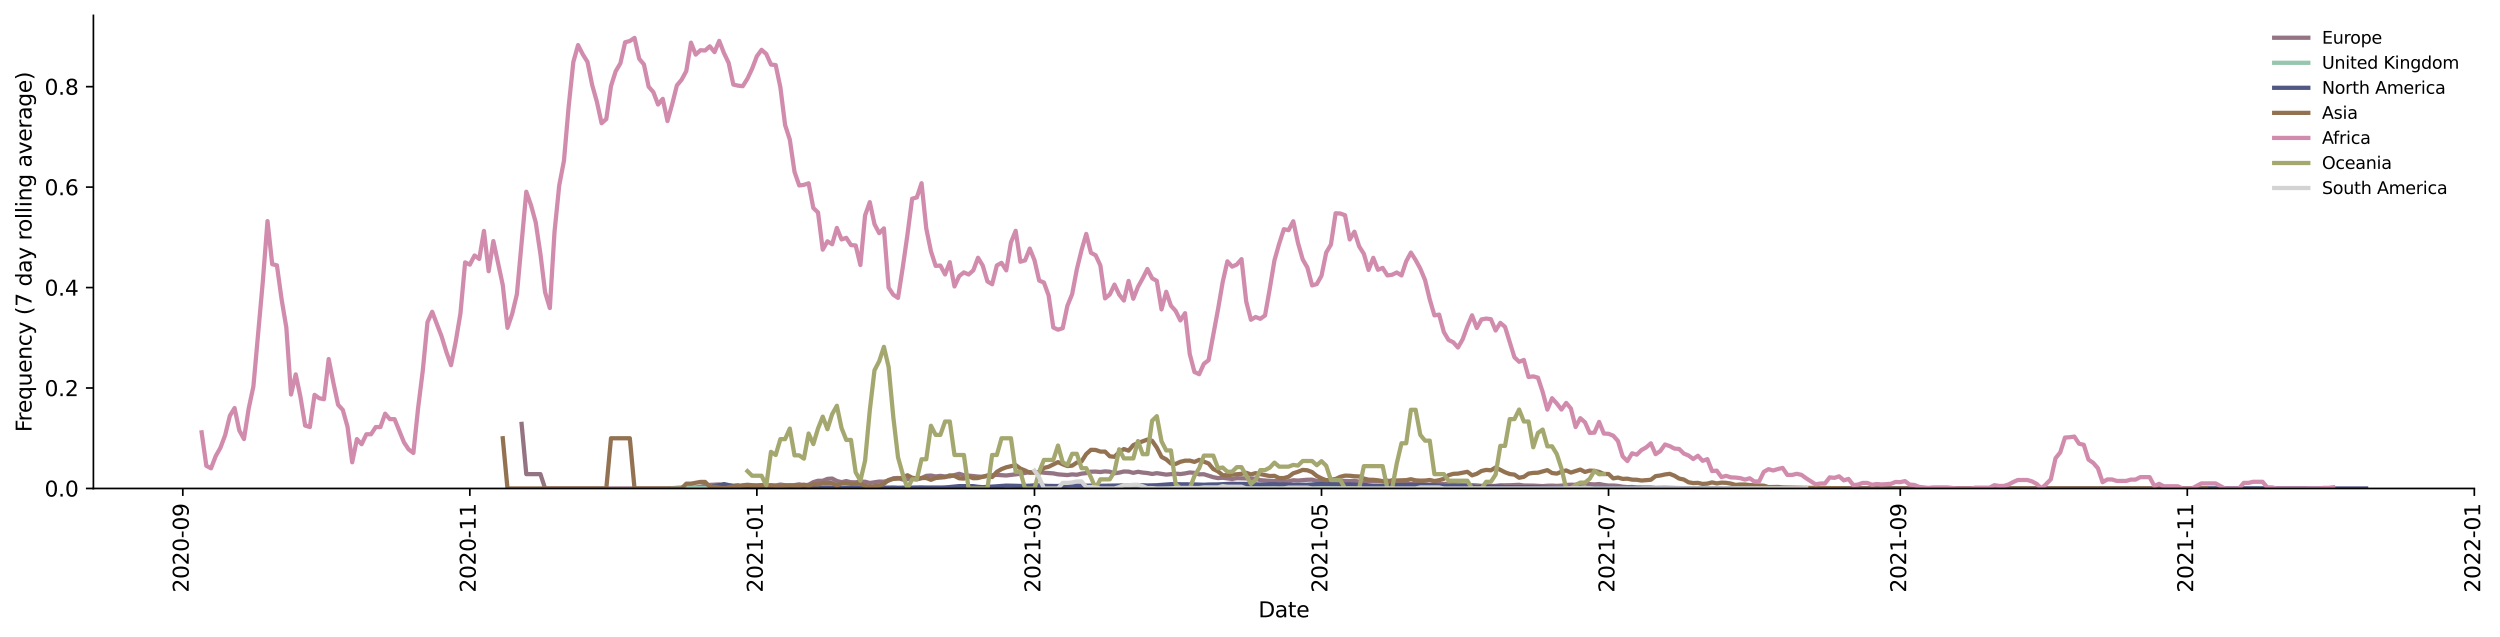 <?xml version="1.0" encoding="utf-8" standalone="no"?>
<!DOCTYPE svg PUBLIC "-//W3C//DTD SVG 1.1//EN"
  "http://www.w3.org/Graphics/SVG/1.1/DTD/svg11.dtd">
<svg height="298.621pt" version="1.1" viewBox="0 0 1171.82 298.621" width="1171.82pt" xmlns="http://www.w3.org/2000/svg" xmlns:xlink="http://www.w3.org/1999/xlink">
 <defs>
  <style type="text/css">*{stroke-linecap:butt;stroke-linejoin:round;}</style>
 </defs>
 <g id="figure_1">
  <g id="patch_1">
   <path d="M 0 298.621 
L 1171.82 298.621 
L 1171.82 0 
L 0 0 
z
" style="fill:#ffffff;"/>
  </g>
  <g id="axes_1">
   <g id="patch_2">
    <path d="M 43.781 228.96 
L 1159.781 228.96 
L 1159.781 7.2 
L 43.781 7.2 
z
" style="fill:#ffffff;"/>
   </g>
   <g id="matplotlib.axis_1">
    <g id="xtick_1">
     <g id="line2d_1">
      <defs>
       <path d="M 0 0 
L 0 3.5 
" id="m4c11ca21d4" style="stroke:#000000;stroke-width:0.8;"/>
      </defs>
      <g>
       <use style="stroke:#000000;stroke-width:0.8;" x="85.686" xlink:href="#m4c11ca21d4" y="228.96"/>
      </g>
     </g>
     <g id="text_1">
      <!-- 2020-09 -->
      <g transform="translate(88.446 277.743)rotate(-90)scale(0.1 -0.1)">
       <defs>
        <path d="M 1228 531 
L 3431 531 
L 3431 0 
L 469 0 
L 469 531 
Q 828 903 1448 1529 
Q 2069 2156 2228 2338 
Q 2531 2678 2651 2914 
Q 2772 3150 2772 3378 
Q 2772 3750 2511 3984 
Q 2250 4219 1831 4219 
Q 1534 4219 1204 4116 
Q 875 4013 500 3803 
L 500 4441 
Q 881 4594 1212 4672 
Q 1544 4750 1819 4750 
Q 2544 4750 2975 4387 
Q 3406 4025 3406 3419 
Q 3406 3131 3298 2873 
Q 3191 2616 2906 2266 
Q 2828 2175 2409 1742 
Q 1991 1309 1228 531 
z
" id="DejaVuSans-32" transform="scale(0.016)"/>
        <path d="M 2034 4250 
Q 1547 4250 1301 3770 
Q 1056 3291 1056 2328 
Q 1056 1369 1301 889 
Q 1547 409 2034 409 
Q 2525 409 2770 889 
Q 3016 1369 3016 2328 
Q 3016 3291 2770 3770 
Q 2525 4250 2034 4250 
z
M 2034 4750 
Q 2819 4750 3233 4129 
Q 3647 3509 3647 2328 
Q 3647 1150 3233 529 
Q 2819 -91 2034 -91 
Q 1250 -91 836 529 
Q 422 1150 422 2328 
Q 422 3509 836 4129 
Q 1250 4750 2034 4750 
z
" id="DejaVuSans-30" transform="scale(0.016)"/>
        <path d="M 313 2009 
L 1997 2009 
L 1997 1497 
L 313 1497 
L 313 2009 
z
" id="DejaVuSans-2d" transform="scale(0.016)"/>
        <path d="M 703 97 
L 703 672 
Q 941 559 1184 500 
Q 1428 441 1663 441 
Q 2288 441 2617 861 
Q 2947 1281 2994 2138 
Q 2813 1869 2534 1725 
Q 2256 1581 1919 1581 
Q 1219 1581 811 2004 
Q 403 2428 403 3163 
Q 403 3881 828 4315 
Q 1253 4750 1959 4750 
Q 2769 4750 3195 4129 
Q 3622 3509 3622 2328 
Q 3622 1225 3098 567 
Q 2575 -91 1691 -91 
Q 1453 -91 1209 -44 
Q 966 3 703 97 
z
M 1959 2075 
Q 2384 2075 2632 2365 
Q 2881 2656 2881 3163 
Q 2881 3666 2632 3958 
Q 2384 4250 1959 4250 
Q 1534 4250 1286 3958 
Q 1038 3666 1038 3163 
Q 1038 2656 1286 2365 
Q 1534 2075 1959 2075 
z
" id="DejaVuSans-39" transform="scale(0.016)"/>
       </defs>
       <use xlink:href="#DejaVuSans-32"/>
       <use x="63.623" xlink:href="#DejaVuSans-30"/>
       <use x="127.246" xlink:href="#DejaVuSans-32"/>
       <use x="190.869" xlink:href="#DejaVuSans-30"/>
       <use x="254.492" xlink:href="#DejaVuSans-2d"/>
       <use x="290.576" xlink:href="#DejaVuSans-30"/>
       <use x="354.199" xlink:href="#DejaVuSans-39"/>
      </g>
     </g>
    </g>
    <g id="xtick_2">
     <g id="line2d_2">
      <g>
       <use style="stroke:#000000;stroke-width:0.8;" x="220.224" xlink:href="#m4c11ca21d4" y="228.96"/>
      </g>
     </g>
     <g id="text_2">
      <!-- 2020-11 -->
      <g transform="translate(222.983 277.743)rotate(-90)scale(0.1 -0.1)">
       <defs>
        <path d="M 794 531 
L 1825 531 
L 1825 4091 
L 703 3866 
L 703 4441 
L 1819 4666 
L 2450 4666 
L 2450 531 
L 3481 531 
L 3481 0 
L 794 0 
L 794 531 
z
" id="DejaVuSans-31" transform="scale(0.016)"/>
       </defs>
       <use xlink:href="#DejaVuSans-32"/>
       <use x="63.623" xlink:href="#DejaVuSans-30"/>
       <use x="127.246" xlink:href="#DejaVuSans-32"/>
       <use x="190.869" xlink:href="#DejaVuSans-30"/>
       <use x="254.492" xlink:href="#DejaVuSans-2d"/>
       <use x="290.576" xlink:href="#DejaVuSans-31"/>
       <use x="354.199" xlink:href="#DejaVuSans-31"/>
      </g>
     </g>
    </g>
    <g id="xtick_3">
     <g id="line2d_3">
      <g>
       <use style="stroke:#000000;stroke-width:0.8;" x="354.761" xlink:href="#m4c11ca21d4" y="228.96"/>
      </g>
     </g>
     <g id="text_3">
      <!-- 2021-01 -->
      <g transform="translate(357.521 277.743)rotate(-90)scale(0.1 -0.1)">
       <use xlink:href="#DejaVuSans-32"/>
       <use x="63.623" xlink:href="#DejaVuSans-30"/>
       <use x="127.246" xlink:href="#DejaVuSans-32"/>
       <use x="190.869" xlink:href="#DejaVuSans-31"/>
       <use x="254.492" xlink:href="#DejaVuSans-2d"/>
       <use x="290.576" xlink:href="#DejaVuSans-30"/>
       <use x="354.199" xlink:href="#DejaVuSans-31"/>
      </g>
     </g>
    </g>
    <g id="xtick_4">
     <g id="line2d_4">
      <g>
       <use style="stroke:#000000;stroke-width:0.8;" x="484.888" xlink:href="#m4c11ca21d4" y="228.96"/>
      </g>
     </g>
     <g id="text_4">
      <!-- 2021-03 -->
      <g transform="translate(487.647 277.743)rotate(-90)scale(0.1 -0.1)">
       <defs>
        <path d="M 2597 2516 
Q 3050 2419 3304 2112 
Q 3559 1806 3559 1356 
Q 3559 666 3084 287 
Q 2609 -91 1734 -91 
Q 1441 -91 1130 -33 
Q 819 25 488 141 
L 488 750 
Q 750 597 1062 519 
Q 1375 441 1716 441 
Q 2309 441 2620 675 
Q 2931 909 2931 1356 
Q 2931 1769 2642 2001 
Q 2353 2234 1838 2234 
L 1294 2234 
L 1294 2753 
L 1863 2753 
Q 2328 2753 2575 2939 
Q 2822 3125 2822 3475 
Q 2822 3834 2567 4026 
Q 2313 4219 1838 4219 
Q 1578 4219 1281 4162 
Q 984 4106 628 3988 
L 628 4550 
Q 988 4650 1302 4700 
Q 1616 4750 1894 4750 
Q 2613 4750 3031 4423 
Q 3450 4097 3450 3541 
Q 3450 3153 3228 2886 
Q 3006 2619 2597 2516 
z
" id="DejaVuSans-33" transform="scale(0.016)"/>
       </defs>
       <use xlink:href="#DejaVuSans-32"/>
       <use x="63.623" xlink:href="#DejaVuSans-30"/>
       <use x="127.246" xlink:href="#DejaVuSans-32"/>
       <use x="190.869" xlink:href="#DejaVuSans-31"/>
       <use x="254.492" xlink:href="#DejaVuSans-2d"/>
       <use x="290.576" xlink:href="#DejaVuSans-30"/>
       <use x="354.199" xlink:href="#DejaVuSans-33"/>
      </g>
     </g>
    </g>
    <g id="xtick_5">
     <g id="line2d_5">
      <g>
       <use style="stroke:#000000;stroke-width:0.8;" x="619.426" xlink:href="#m4c11ca21d4" y="228.96"/>
      </g>
     </g>
     <g id="text_5">
      <!-- 2021-05 -->
      <g transform="translate(622.185 277.743)rotate(-90)scale(0.1 -0.1)">
       <defs>
        <path d="M 691 4666 
L 3169 4666 
L 3169 4134 
L 1269 4134 
L 1269 2991 
Q 1406 3038 1543 3061 
Q 1681 3084 1819 3084 
Q 2600 3084 3056 2656 
Q 3513 2228 3513 1497 
Q 3513 744 3044 326 
Q 2575 -91 1722 -91 
Q 1428 -91 1123 -41 
Q 819 9 494 109 
L 494 744 
Q 775 591 1075 516 
Q 1375 441 1709 441 
Q 2250 441 2565 725 
Q 2881 1009 2881 1497 
Q 2881 1984 2565 2268 
Q 2250 2553 1709 2553 
Q 1456 2553 1204 2497 
Q 953 2441 691 2322 
L 691 4666 
z
" id="DejaVuSans-35" transform="scale(0.016)"/>
       </defs>
       <use xlink:href="#DejaVuSans-32"/>
       <use x="63.623" xlink:href="#DejaVuSans-30"/>
       <use x="127.246" xlink:href="#DejaVuSans-32"/>
       <use x="190.869" xlink:href="#DejaVuSans-31"/>
       <use x="254.492" xlink:href="#DejaVuSans-2d"/>
       <use x="290.576" xlink:href="#DejaVuSans-30"/>
       <use x="354.199" xlink:href="#DejaVuSans-35"/>
      </g>
     </g>
    </g>
    <g id="xtick_6">
     <g id="line2d_6">
      <g>
       <use style="stroke:#000000;stroke-width:0.8;" x="753.963" xlink:href="#m4c11ca21d4" y="228.96"/>
      </g>
     </g>
     <g id="text_6">
      <!-- 2021-07 -->
      <g transform="translate(756.722 277.743)rotate(-90)scale(0.1 -0.1)">
       <defs>
        <path d="M 525 4666 
L 3525 4666 
L 3525 4397 
L 1831 0 
L 1172 0 
L 2766 4134 
L 525 4134 
L 525 4666 
z
" id="DejaVuSans-37" transform="scale(0.016)"/>
       </defs>
       <use xlink:href="#DejaVuSans-32"/>
       <use x="63.623" xlink:href="#DejaVuSans-30"/>
       <use x="127.246" xlink:href="#DejaVuSans-32"/>
       <use x="190.869" xlink:href="#DejaVuSans-31"/>
       <use x="254.492" xlink:href="#DejaVuSans-2d"/>
       <use x="290.576" xlink:href="#DejaVuSans-30"/>
       <use x="354.199" xlink:href="#DejaVuSans-37"/>
      </g>
     </g>
    </g>
    <g id="xtick_7">
     <g id="line2d_7">
      <g>
       <use style="stroke:#000000;stroke-width:0.8;" x="890.706" xlink:href="#m4c11ca21d4" y="228.96"/>
      </g>
     </g>
     <g id="text_7">
      <!-- 2021-09 -->
      <g transform="translate(893.466 277.743)rotate(-90)scale(0.1 -0.1)">
       <use xlink:href="#DejaVuSans-32"/>
       <use x="63.623" xlink:href="#DejaVuSans-30"/>
       <use x="127.246" xlink:href="#DejaVuSans-32"/>
       <use x="190.869" xlink:href="#DejaVuSans-31"/>
       <use x="254.492" xlink:href="#DejaVuSans-2d"/>
       <use x="290.576" xlink:href="#DejaVuSans-30"/>
       <use x="354.199" xlink:href="#DejaVuSans-39"/>
      </g>
     </g>
    </g>
    <g id="xtick_8">
     <g id="line2d_8">
      <g>
       <use style="stroke:#000000;stroke-width:0.8;" x="1025.244" xlink:href="#m4c11ca21d4" y="228.96"/>
      </g>
     </g>
     <g id="text_8">
      <!-- 2021-11 -->
      <g transform="translate(1028.003 277.743)rotate(-90)scale(0.1 -0.1)">
       <use xlink:href="#DejaVuSans-32"/>
       <use x="63.623" xlink:href="#DejaVuSans-30"/>
       <use x="127.246" xlink:href="#DejaVuSans-32"/>
       <use x="190.869" xlink:href="#DejaVuSans-31"/>
       <use x="254.492" xlink:href="#DejaVuSans-2d"/>
       <use x="290.576" xlink:href="#DejaVuSans-31"/>
       <use x="354.199" xlink:href="#DejaVuSans-31"/>
      </g>
     </g>
    </g>
    <g id="xtick_9">
     <g id="line2d_9">
      <g>
       <use style="stroke:#000000;stroke-width:0.8;" x="1159.781" xlink:href="#m4c11ca21d4" y="228.96"/>
      </g>
     </g>
     <g id="text_9">
      <!-- 2022-01 -->
      <g transform="translate(1162.541 277.743)rotate(-90)scale(0.1 -0.1)">
       <use xlink:href="#DejaVuSans-32"/>
       <use x="63.623" xlink:href="#DejaVuSans-30"/>
       <use x="127.246" xlink:href="#DejaVuSans-32"/>
       <use x="190.869" xlink:href="#DejaVuSans-32"/>
       <use x="254.492" xlink:href="#DejaVuSans-2d"/>
       <use x="290.576" xlink:href="#DejaVuSans-30"/>
       <use x="354.199" xlink:href="#DejaVuSans-31"/>
      </g>
     </g>
    </g>
    <g id="text_10">
     <!-- Date -->
     <g transform="translate(589.83 289.341)scale(0.1 -0.1)">
      <defs>
       <path d="M 1259 4147 
L 1259 519 
L 2022 519 
Q 2988 519 3436 956 
Q 3884 1394 3884 2338 
Q 3884 3275 3436 3711 
Q 2988 4147 2022 4147 
L 1259 4147 
z
M 628 4666 
L 1925 4666 
Q 3281 4666 3915 4102 
Q 4550 3538 4550 2338 
Q 4550 1131 3912 565 
Q 3275 0 1925 0 
L 628 0 
L 628 4666 
z
" id="DejaVuSans-44" transform="scale(0.016)"/>
       <path d="M 2194 1759 
Q 1497 1759 1228 1600 
Q 959 1441 959 1056 
Q 959 750 1161 570 
Q 1363 391 1709 391 
Q 2188 391 2477 730 
Q 2766 1069 2766 1631 
L 2766 1759 
L 2194 1759 
z
M 3341 1997 
L 3341 0 
L 2766 0 
L 2766 531 
Q 2569 213 2275 61 
Q 1981 -91 1556 -91 
Q 1019 -91 701 211 
Q 384 513 384 1019 
Q 384 1609 779 1909 
Q 1175 2209 1959 2209 
L 2766 2209 
L 2766 2266 
Q 2766 2663 2505 2880 
Q 2244 3097 1772 3097 
Q 1472 3097 1187 3025 
Q 903 2953 641 2809 
L 641 3341 
Q 956 3463 1253 3523 
Q 1550 3584 1831 3584 
Q 2591 3584 2966 3190 
Q 3341 2797 3341 1997 
z
" id="DejaVuSans-61" transform="scale(0.016)"/>
       <path d="M 1172 4494 
L 1172 3500 
L 2356 3500 
L 2356 3053 
L 1172 3053 
L 1172 1153 
Q 1172 725 1289 603 
Q 1406 481 1766 481 
L 2356 481 
L 2356 0 
L 1766 0 
Q 1100 0 847 248 
Q 594 497 594 1153 
L 594 3053 
L 172 3053 
L 172 3500 
L 594 3500 
L 594 4494 
L 1172 4494 
z
" id="DejaVuSans-74" transform="scale(0.016)"/>
       <path d="M 3597 1894 
L 3597 1613 
L 953 1613 
Q 991 1019 1311 708 
Q 1631 397 2203 397 
Q 2534 397 2845 478 
Q 3156 559 3463 722 
L 3463 178 
Q 3153 47 2828 -22 
Q 2503 -91 2169 -91 
Q 1331 -91 842 396 
Q 353 884 353 1716 
Q 353 2575 817 3079 
Q 1281 3584 2069 3584 
Q 2775 3584 3186 3129 
Q 3597 2675 3597 1894 
z
M 3022 2063 
Q 3016 2534 2758 2815 
Q 2500 3097 2075 3097 
Q 1594 3097 1305 2825 
Q 1016 2553 972 2059 
L 3022 2063 
z
" id="DejaVuSans-65" transform="scale(0.016)"/>
      </defs>
      <use xlink:href="#DejaVuSans-44"/>
      <use x="77.002" xlink:href="#DejaVuSans-61"/>
      <use x="138.281" xlink:href="#DejaVuSans-74"/>
      <use x="177.49" xlink:href="#DejaVuSans-65"/>
     </g>
    </g>
   </g>
   <g id="matplotlib.axis_2">
    <g id="ytick_1">
     <g id="line2d_10">
      <defs>
       <path d="M 0 0 
L -3.5 0 
" id="m552598a09b" style="stroke:#000000;stroke-width:0.8;"/>
      </defs>
      <g>
       <use style="stroke:#000000;stroke-width:0.8;" x="43.781" xlink:href="#m552598a09b" y="228.96"/>
      </g>
     </g>
     <g id="text_11">
      <!-- 0.0 -->
      <g transform="translate(20.878 232.759)scale(0.1 -0.1)">
       <defs>
        <path d="M 684 794 
L 1344 794 
L 1344 0 
L 684 0 
L 684 794 
z
" id="DejaVuSans-2e" transform="scale(0.016)"/>
       </defs>
       <use xlink:href="#DejaVuSans-30"/>
       <use x="63.623" xlink:href="#DejaVuSans-2e"/>
       <use x="95.41" xlink:href="#DejaVuSans-30"/>
      </g>
     </g>
    </g>
    <g id="ytick_2">
     <g id="line2d_11">
      <g>
       <use style="stroke:#000000;stroke-width:0.8;" x="43.781" xlink:href="#m552598a09b" y="181.874"/>
      </g>
     </g>
     <g id="text_12">
      <!-- 0.2 -->
      <g transform="translate(20.878 185.673)scale(0.1 -0.1)">
       <use xlink:href="#DejaVuSans-30"/>
       <use x="63.623" xlink:href="#DejaVuSans-2e"/>
       <use x="95.41" xlink:href="#DejaVuSans-32"/>
      </g>
     </g>
    </g>
    <g id="ytick_3">
     <g id="line2d_12">
      <g>
       <use style="stroke:#000000;stroke-width:0.8;" x="43.781" xlink:href="#m552598a09b" y="134.788"/>
      </g>
     </g>
     <g id="text_13">
      <!-- 0.4 -->
      <g transform="translate(20.878 138.587)scale(0.1 -0.1)">
       <defs>
        <path d="M 2419 4116 
L 825 1625 
L 2419 1625 
L 2419 4116 
z
M 2253 4666 
L 3047 4666 
L 3047 1625 
L 3713 1625 
L 3713 1100 
L 3047 1100 
L 3047 0 
L 2419 0 
L 2419 1100 
L 313 1100 
L 313 1709 
L 2253 4666 
z
" id="DejaVuSans-34" transform="scale(0.016)"/>
       </defs>
       <use xlink:href="#DejaVuSans-30"/>
       <use x="63.623" xlink:href="#DejaVuSans-2e"/>
       <use x="95.41" xlink:href="#DejaVuSans-34"/>
      </g>
     </g>
    </g>
    <g id="ytick_4">
     <g id="line2d_13">
      <g>
       <use style="stroke:#000000;stroke-width:0.8;" x="43.781" xlink:href="#m552598a09b" y="87.702"/>
      </g>
     </g>
     <g id="text_14">
      <!-- 0.6 -->
      <g transform="translate(20.878 91.501)scale(0.1 -0.1)">
       <defs>
        <path d="M 2113 2584 
Q 1688 2584 1439 2293 
Q 1191 2003 1191 1497 
Q 1191 994 1439 701 
Q 1688 409 2113 409 
Q 2538 409 2786 701 
Q 3034 994 3034 1497 
Q 3034 2003 2786 2293 
Q 2538 2584 2113 2584 
z
M 3366 4563 
L 3366 3988 
Q 3128 4100 2886 4159 
Q 2644 4219 2406 4219 
Q 1781 4219 1451 3797 
Q 1122 3375 1075 2522 
Q 1259 2794 1537 2939 
Q 1816 3084 2150 3084 
Q 2853 3084 3261 2657 
Q 3669 2231 3669 1497 
Q 3669 778 3244 343 
Q 2819 -91 2113 -91 
Q 1303 -91 875 529 
Q 447 1150 447 2328 
Q 447 3434 972 4092 
Q 1497 4750 2381 4750 
Q 2619 4750 2861 4703 
Q 3103 4656 3366 4563 
z
" id="DejaVuSans-36" transform="scale(0.016)"/>
       </defs>
       <use xlink:href="#DejaVuSans-30"/>
       <use x="63.623" xlink:href="#DejaVuSans-2e"/>
       <use x="95.41" xlink:href="#DejaVuSans-36"/>
      </g>
     </g>
    </g>
    <g id="ytick_5">
     <g id="line2d_14">
      <g>
       <use style="stroke:#000000;stroke-width:0.8;" x="43.781" xlink:href="#m552598a09b" y="40.616"/>
      </g>
     </g>
     <g id="text_15">
      <!-- 0.8 -->
      <g transform="translate(20.878 44.415)scale(0.1 -0.1)">
       <defs>
        <path d="M 2034 2216 
Q 1584 2216 1326 1975 
Q 1069 1734 1069 1313 
Q 1069 891 1326 650 
Q 1584 409 2034 409 
Q 2484 409 2743 651 
Q 3003 894 3003 1313 
Q 3003 1734 2745 1975 
Q 2488 2216 2034 2216 
z
M 1403 2484 
Q 997 2584 770 2862 
Q 544 3141 544 3541 
Q 544 4100 942 4425 
Q 1341 4750 2034 4750 
Q 2731 4750 3128 4425 
Q 3525 4100 3525 3541 
Q 3525 3141 3298 2862 
Q 3072 2584 2669 2484 
Q 3125 2378 3379 2068 
Q 3634 1759 3634 1313 
Q 3634 634 3220 271 
Q 2806 -91 2034 -91 
Q 1263 -91 848 271 
Q 434 634 434 1313 
Q 434 1759 690 2068 
Q 947 2378 1403 2484 
z
M 1172 3481 
Q 1172 3119 1398 2916 
Q 1625 2713 2034 2713 
Q 2441 2713 2670 2916 
Q 2900 3119 2900 3481 
Q 2900 3844 2670 4047 
Q 2441 4250 2034 4250 
Q 1625 4250 1398 4047 
Q 1172 3844 1172 3481 
z
" id="DejaVuSans-38" transform="scale(0.016)"/>
       </defs>
       <use xlink:href="#DejaVuSans-30"/>
       <use x="63.623" xlink:href="#DejaVuSans-2e"/>
       <use x="95.41" xlink:href="#DejaVuSans-38"/>
      </g>
     </g>
    </g>
    <g id="text_16">
     <!-- Frequency (7 day rolling average) -->
     <g transform="translate(14.798 202.529)rotate(-90)scale(0.1 -0.1)">
      <defs>
       <path d="M 628 4666 
L 3309 4666 
L 3309 4134 
L 1259 4134 
L 1259 2759 
L 3109 2759 
L 3109 2228 
L 1259 2228 
L 1259 0 
L 628 0 
L 628 4666 
z
" id="DejaVuSans-46" transform="scale(0.016)"/>
       <path d="M 2631 2963 
Q 2534 3019 2420 3045 
Q 2306 3072 2169 3072 
Q 1681 3072 1420 2755 
Q 1159 2438 1159 1844 
L 1159 0 
L 581 0 
L 581 3500 
L 1159 3500 
L 1159 2956 
Q 1341 3275 1631 3429 
Q 1922 3584 2338 3584 
Q 2397 3584 2469 3576 
Q 2541 3569 2628 3553 
L 2631 2963 
z
" id="DejaVuSans-72" transform="scale(0.016)"/>
       <path d="M 947 1747 
Q 947 1113 1208 752 
Q 1469 391 1925 391 
Q 2381 391 2643 752 
Q 2906 1113 2906 1747 
Q 2906 2381 2643 2742 
Q 2381 3103 1925 3103 
Q 1469 3103 1208 2742 
Q 947 2381 947 1747 
z
M 2906 525 
Q 2725 213 2448 61 
Q 2172 -91 1784 -91 
Q 1150 -91 751 415 
Q 353 922 353 1747 
Q 353 2572 751 3078 
Q 1150 3584 1784 3584 
Q 2172 3584 2448 3432 
Q 2725 3281 2906 2969 
L 2906 3500 
L 3481 3500 
L 3481 -1331 
L 2906 -1331 
L 2906 525 
z
" id="DejaVuSans-71" transform="scale(0.016)"/>
       <path d="M 544 1381 
L 544 3500 
L 1119 3500 
L 1119 1403 
Q 1119 906 1312 657 
Q 1506 409 1894 409 
Q 2359 409 2629 706 
Q 2900 1003 2900 1516 
L 2900 3500 
L 3475 3500 
L 3475 0 
L 2900 0 
L 2900 538 
Q 2691 219 2414 64 
Q 2138 -91 1772 -91 
Q 1169 -91 856 284 
Q 544 659 544 1381 
z
M 1991 3584 
L 1991 3584 
z
" id="DejaVuSans-75" transform="scale(0.016)"/>
       <path d="M 3513 2113 
L 3513 0 
L 2938 0 
L 2938 2094 
Q 2938 2591 2744 2837 
Q 2550 3084 2163 3084 
Q 1697 3084 1428 2787 
Q 1159 2491 1159 1978 
L 1159 0 
L 581 0 
L 581 3500 
L 1159 3500 
L 1159 2956 
Q 1366 3272 1645 3428 
Q 1925 3584 2291 3584 
Q 2894 3584 3203 3211 
Q 3513 2838 3513 2113 
z
" id="DejaVuSans-6e" transform="scale(0.016)"/>
       <path d="M 3122 3366 
L 3122 2828 
Q 2878 2963 2633 3030 
Q 2388 3097 2138 3097 
Q 1578 3097 1268 2742 
Q 959 2388 959 1747 
Q 959 1106 1268 751 
Q 1578 397 2138 397 
Q 2388 397 2633 464 
Q 2878 531 3122 666 
L 3122 134 
Q 2881 22 2623 -34 
Q 2366 -91 2075 -91 
Q 1284 -91 818 406 
Q 353 903 353 1747 
Q 353 2603 823 3093 
Q 1294 3584 2113 3584 
Q 2378 3584 2631 3529 
Q 2884 3475 3122 3366 
z
" id="DejaVuSans-63" transform="scale(0.016)"/>
       <path d="M 2059 -325 
Q 1816 -950 1584 -1140 
Q 1353 -1331 966 -1331 
L 506 -1331 
L 506 -850 
L 844 -850 
Q 1081 -850 1212 -737 
Q 1344 -625 1503 -206 
L 1606 56 
L 191 3500 
L 800 3500 
L 1894 763 
L 2988 3500 
L 3597 3500 
L 2059 -325 
z
" id="DejaVuSans-79" transform="scale(0.016)"/>
       <path id="DejaVuSans-20" transform="scale(0.016)"/>
       <path d="M 1984 4856 
Q 1566 4138 1362 3434 
Q 1159 2731 1159 2009 
Q 1159 1288 1364 580 
Q 1569 -128 1984 -844 
L 1484 -844 
Q 1016 -109 783 600 
Q 550 1309 550 2009 
Q 550 2706 781 3412 
Q 1013 4119 1484 4856 
L 1984 4856 
z
" id="DejaVuSans-28" transform="scale(0.016)"/>
       <path d="M 2906 2969 
L 2906 4863 
L 3481 4863 
L 3481 0 
L 2906 0 
L 2906 525 
Q 2725 213 2448 61 
Q 2172 -91 1784 -91 
Q 1150 -91 751 415 
Q 353 922 353 1747 
Q 353 2572 751 3078 
Q 1150 3584 1784 3584 
Q 2172 3584 2448 3432 
Q 2725 3281 2906 2969 
z
M 947 1747 
Q 947 1113 1208 752 
Q 1469 391 1925 391 
Q 2381 391 2643 752 
Q 2906 1113 2906 1747 
Q 2906 2381 2643 2742 
Q 2381 3103 1925 3103 
Q 1469 3103 1208 2742 
Q 947 2381 947 1747 
z
" id="DejaVuSans-64" transform="scale(0.016)"/>
       <path d="M 1959 3097 
Q 1497 3097 1228 2736 
Q 959 2375 959 1747 
Q 959 1119 1226 758 
Q 1494 397 1959 397 
Q 2419 397 2687 759 
Q 2956 1122 2956 1747 
Q 2956 2369 2687 2733 
Q 2419 3097 1959 3097 
z
M 1959 3584 
Q 2709 3584 3137 3096 
Q 3566 2609 3566 1747 
Q 3566 888 3137 398 
Q 2709 -91 1959 -91 
Q 1206 -91 779 398 
Q 353 888 353 1747 
Q 353 2609 779 3096 
Q 1206 3584 1959 3584 
z
" id="DejaVuSans-6f" transform="scale(0.016)"/>
       <path d="M 603 4863 
L 1178 4863 
L 1178 0 
L 603 0 
L 603 4863 
z
" id="DejaVuSans-6c" transform="scale(0.016)"/>
       <path d="M 603 3500 
L 1178 3500 
L 1178 0 
L 603 0 
L 603 3500 
z
M 603 4863 
L 1178 4863 
L 1178 4134 
L 603 4134 
L 603 4863 
z
" id="DejaVuSans-69" transform="scale(0.016)"/>
       <path d="M 2906 1791 
Q 2906 2416 2648 2759 
Q 2391 3103 1925 3103 
Q 1463 3103 1205 2759 
Q 947 2416 947 1791 
Q 947 1169 1205 825 
Q 1463 481 1925 481 
Q 2391 481 2648 825 
Q 2906 1169 2906 1791 
z
M 3481 434 
Q 3481 -459 3084 -895 
Q 2688 -1331 1869 -1331 
Q 1566 -1331 1297 -1286 
Q 1028 -1241 775 -1147 
L 775 -588 
Q 1028 -725 1275 -790 
Q 1522 -856 1778 -856 
Q 2344 -856 2625 -561 
Q 2906 -266 2906 331 
L 2906 616 
Q 2728 306 2450 153 
Q 2172 0 1784 0 
Q 1141 0 747 490 
Q 353 981 353 1791 
Q 353 2603 747 3093 
Q 1141 3584 1784 3584 
Q 2172 3584 2450 3431 
Q 2728 3278 2906 2969 
L 2906 3500 
L 3481 3500 
L 3481 434 
z
" id="DejaVuSans-67" transform="scale(0.016)"/>
       <path d="M 191 3500 
L 800 3500 
L 1894 563 
L 2988 3500 
L 3597 3500 
L 2284 0 
L 1503 0 
L 191 3500 
z
" id="DejaVuSans-76" transform="scale(0.016)"/>
       <path d="M 513 4856 
L 1013 4856 
Q 1481 4119 1714 3412 
Q 1947 2706 1947 2009 
Q 1947 1309 1714 600 
Q 1481 -109 1013 -844 
L 513 -844 
Q 928 -128 1133 580 
Q 1338 1288 1338 2009 
Q 1338 2731 1133 3434 
Q 928 4138 513 4856 
z
" id="DejaVuSans-29" transform="scale(0.016)"/>
      </defs>
      <use xlink:href="#DejaVuSans-46"/>
      <use x="50.27" xlink:href="#DejaVuSans-72"/>
      <use x="89.133" xlink:href="#DejaVuSans-65"/>
      <use x="150.656" xlink:href="#DejaVuSans-71"/>
      <use x="214.133" xlink:href="#DejaVuSans-75"/>
      <use x="277.512" xlink:href="#DejaVuSans-65"/>
      <use x="339.035" xlink:href="#DejaVuSans-6e"/>
      <use x="402.414" xlink:href="#DejaVuSans-63"/>
      <use x="457.395" xlink:href="#DejaVuSans-79"/>
      <use x="516.574" xlink:href="#DejaVuSans-20"/>
      <use x="548.361" xlink:href="#DejaVuSans-28"/>
      <use x="587.375" xlink:href="#DejaVuSans-37"/>
      <use x="650.998" xlink:href="#DejaVuSans-20"/>
      <use x="682.785" xlink:href="#DejaVuSans-64"/>
      <use x="746.262" xlink:href="#DejaVuSans-61"/>
      <use x="807.541" xlink:href="#DejaVuSans-79"/>
      <use x="866.721" xlink:href="#DejaVuSans-20"/>
      <use x="898.508" xlink:href="#DejaVuSans-72"/>
      <use x="937.371" xlink:href="#DejaVuSans-6f"/>
      <use x="998.553" xlink:href="#DejaVuSans-6c"/>
      <use x="1026.336" xlink:href="#DejaVuSans-6c"/>
      <use x="1054.119" xlink:href="#DejaVuSans-69"/>
      <use x="1081.902" xlink:href="#DejaVuSans-6e"/>
      <use x="1145.281" xlink:href="#DejaVuSans-67"/>
      <use x="1208.758" xlink:href="#DejaVuSans-20"/>
      <use x="1240.545" xlink:href="#DejaVuSans-61"/>
      <use x="1301.824" xlink:href="#DejaVuSans-76"/>
      <use x="1361.004" xlink:href="#DejaVuSans-65"/>
      <use x="1422.527" xlink:href="#DejaVuSans-72"/>
      <use x="1463.641" xlink:href="#DejaVuSans-61"/>
      <use x="1524.92" xlink:href="#DejaVuSans-67"/>
      <use x="1588.396" xlink:href="#DejaVuSans-65"/>
      <use x="1649.92" xlink:href="#DejaVuSans-29"/>
     </g>
    </g>
   </g>
   <g id="line2d_15">
    <path clip-path="url(#p28a73c0c0e)" d="M 244.485 198.69 
L 246.69 222.233 
L 253.307 222.233 
L 255.512 228.96 
L 312.856 228.96 
L 319.473 228.549 
L 326.09 228.521 
L 332.706 227.287 
L 337.117 227.073 
L 339.323 227.736 
L 343.734 228.101 
L 348.145 227.705 
L 350.35 227.574 
L 354.761 227.886 
L 356.967 227.665 
L 363.584 227.57 
L 365.789 227.129 
L 370.2 227.738 
L 374.611 227.032 
L 376.817 227.501 
L 379.022 227.209 
L 381.228 226.004 
L 383.433 225.349 
L 385.639 225.364 
L 387.844 224.482 
L 390.05 224.295 
L 392.256 225.445 
L 394.461 226.009 
L 396.667 225.497 
L 398.872 226.056 
L 401.078 226.079 
L 403.283 225.761 
L 405.489 225.801 
L 407.694 226.393 
L 412.105 225.727 
L 414.311 225.777 
L 416.516 225.27 
L 418.722 224.203 
L 420.927 224.033 
L 423.133 224.788 
L 427.544 224.386 
L 429.75 224.698 
L 431.955 224.123 
L 434.161 223.049 
L 436.366 222.904 
L 438.572 223.321 
L 440.777 223.057 
L 442.983 223.339 
L 445.188 223.289 
L 449.599 222.085 
L 451.805 222.746 
L 456.216 223.145 
L 458.422 223.388 
L 460.627 223.492 
L 462.833 223.005 
L 467.244 222.591 
L 471.655 222.871 
L 478.271 222.069 
L 482.682 221.274 
L 484.888 221.461 
L 487.094 221.255 
L 489.299 221.575 
L 493.71 221.89 
L 495.916 222.336 
L 500.327 222.681 
L 502.532 222.359 
L 504.738 222.53 
L 506.943 222.008 
L 509.149 221.75 
L 511.354 221.083 
L 513.56 221.06 
L 515.765 221.253 
L 517.971 220.942 
L 520.177 221.121 
L 522.382 221.83 
L 524.588 221.542 
L 526.793 221.001 
L 528.999 221.066 
L 531.204 221.637 
L 533.41 221.142 
L 535.615 221.512 
L 537.821 221.721 
L 540.026 222.161 
L 542.232 221.78 
L 546.643 222.464 
L 551.054 222.036 
L 553.26 222.207 
L 555.465 221.902 
L 557.671 221.457 
L 559.876 221.663 
L 562.082 222.331 
L 564.287 222.283 
L 568.698 223.675 
L 570.904 224.095 
L 573.109 223.936 
L 577.52 224.492 
L 579.726 224.128 
L 588.548 224.378 
L 590.754 225.066 
L 595.165 225.411 
L 597.37 225.449 
L 599.576 225.626 
L 603.987 225.604 
L 606.192 225.123 
L 608.398 225.251 
L 612.809 224.866 
L 615.014 224.834 
L 617.22 225.401 
L 619.426 225.449 
L 623.837 225.897 
L 628.248 225.372 
L 632.659 225.524 
L 634.864 225.375 
L 639.275 226.166 
L 641.481 225.502 
L 645.892 225.475 
L 648.097 225.554 
L 650.303 225.27 
L 652.509 226.018 
L 654.714 226.393 
L 659.125 226.568 
L 661.331 226.957 
L 665.742 226.824 
L 670.153 227.296 
L 672.358 226.873 
L 676.769 226.834 
L 681.18 226.699 
L 685.592 227.219 
L 692.208 227.535 
L 694.414 227.744 
L 696.619 227.709 
L 698.825 227.813 
L 701.03 227.746 
L 703.236 227.485 
L 707.647 227.465 
L 712.058 227.248 
L 714.263 227.573 
L 718.675 227.623 
L 723.086 227.856 
L 725.291 227.679 
L 727.497 227.627 
L 729.702 227.75 
L 731.908 227.625 
L 734.113 227.34 
L 736.319 227.194 
L 738.524 227.257 
L 740.73 226.693 
L 742.935 226.585 
L 745.141 226.921 
L 747.346 227.088 
L 749.552 226.876 
L 751.758 227.307 
L 753.963 227.605 
L 756.169 227.576 
L 758.374 227.756 
L 760.58 228.129 
L 762.785 228.327 
L 764.991 228.274 
L 767.196 228.463 
L 773.813 228.497 
L 776.018 228.676 
L 780.429 228.611 
L 791.457 228.879 
L 798.074 228.825 
L 828.951 228.951 
L 839.979 228.941 
L 851.007 228.941 
L 1080.382 228.952 
L 1080.382 228.952 
" style="fill:none;stroke:#947383;stroke-linecap:square;stroke-width:2;"/>
   </g>
   <g id="line2d_16">
    <path clip-path="url(#p28a73c0c0e)" d="M 315.062 228.769 
L 326.09 228.668 
L 330.501 228.775 
L 348.145 228.232 
L 352.556 228.407 
L 354.761 228.062 
L 356.967 228.262 
L 359.173 228.318 
L 363.584 228.141 
L 365.789 228.519 
L 372.406 228.562 
L 374.611 228.68 
L 381.228 228.472 
L 387.844 228.357 
L 403.283 228.495 
L 414.311 228.677 
L 418.722 228.668 
L 420.927 228.733 
L 423.133 228.684 
L 425.339 228.755 
L 431.955 228.557 
L 434.161 228.651 
L 436.366 228.536 
L 442.983 228.539 
L 445.188 228.453 
L 458.422 228.695 
L 476.066 228.616 
L 480.477 228.5 
L 484.888 228.588 
L 487.094 228.555 
L 491.505 228.287 
L 498.121 228.289 
L 500.327 228.57 
L 502.532 228.687 
L 509.149 228.613 
L 515.765 228.27 
L 517.971 228.37 
L 528.999 228.147 
L 533.41 228.242 
L 535.615 228.122 
L 537.821 228.253 
L 544.437 228.26 
L 548.848 228.416 
L 553.26 228.4 
L 557.671 228.183 
L 559.876 228.028 
L 564.287 228.055 
L 566.493 227.678 
L 570.904 227.615 
L 573.109 227.318 
L 575.315 227.409 
L 577.52 227.9 
L 581.931 228.104 
L 584.137 228.427 
L 586.343 227.816 
L 590.754 227.481 
L 592.959 227.56 
L 595.165 227.385 
L 597.37 227.846 
L 601.781 228.201 
L 603.987 228.106 
L 606.192 228.245 
L 608.398 228.179 
L 610.603 227.722 
L 612.809 227.88 
L 617.22 227.754 
L 621.631 227.995 
L 623.837 227.862 
L 626.042 228.007 
L 630.453 227.858 
L 632.659 228.124 
L 634.864 227.874 
L 637.07 227.802 
L 641.481 227.974 
L 643.686 227.994 
L 645.892 228.416 
L 652.509 228.737 
L 659.125 228.898 
L 670.153 228.83 
L 674.564 228.731 
L 681.18 228.813 
L 683.386 228.913 
L 703.236 228.838 
L 716.469 228.858 
L 723.086 228.96 
L 1080.382 228.955 
L 1080.382 228.955 
" style="fill:none;stroke:#96c6ad;stroke-linecap:square;stroke-width:2;"/>
   </g>
   <g id="line2d_17">
    <path clip-path="url(#p28a73c0c0e)" d="M 334.912 227.793 
L 337.117 227.439 
L 339.323 226.898 
L 341.528 227.388 
L 343.734 227.711 
L 345.939 227.514 
L 348.145 228.222 
L 350.35 228.763 
L 370.2 228.667 
L 374.611 228.437 
L 385.639 228.622 
L 390.05 228.644 
L 394.461 228.834 
L 398.872 228.738 
L 405.489 228.714 
L 409.9 228.711 
L 418.722 228.549 
L 420.927 228.653 
L 431.955 228.52 
L 436.366 228.596 
L 440.777 228.598 
L 442.983 228.515 
L 449.599 227.849 
L 456.216 227.878 
L 458.422 228.192 
L 460.627 228.361 
L 467.244 227.95 
L 471.655 227.621 
L 476.066 227.712 
L 478.271 227.79 
L 482.682 227.67 
L 484.888 227.494 
L 487.094 227.523 
L 491.505 227.781 
L 495.916 227.791 
L 502.532 227.498 
L 506.943 227.602 
L 515.765 227.713 
L 533.41 227.433 
L 537.821 227.552 
L 542.232 227.451 
L 548.848 226.963 
L 559.876 227.064 
L 564.287 227.235 
L 566.493 227.108 
L 570.904 227.064 
L 577.52 226.743 
L 579.726 226.841 
L 584.137 226.829 
L 586.343 227.11 
L 588.548 226.982 
L 590.754 227.135 
L 597.37 226.961 
L 599.576 227.139 
L 601.781 227.028 
L 603.987 227.218 
L 608.398 227.246 
L 612.809 227.225 
L 619.426 226.842 
L 628.248 226.979 
L 630.453 227.147 
L 632.659 227.061 
L 637.07 227.294 
L 639.275 227.346 
L 643.686 227.689 
L 648.097 227.678 
L 650.303 227.589 
L 652.509 227.341 
L 661.331 227.279 
L 663.536 227.363 
L 665.742 227.241 
L 670.153 227.318 
L 678.975 227.867 
L 681.18 227.728 
L 683.386 227.889 
L 685.592 227.81 
L 690.003 228.002 
L 692.208 228.367 
L 694.414 228.123 
L 701.03 228.19 
L 703.236 228.098 
L 705.441 228.324 
L 716.469 228.392 
L 720.88 228.469 
L 729.702 228.773 
L 734.113 228.702 
L 736.319 228.776 
L 740.73 228.663 
L 745.141 228.828 
L 762.785 228.712 
L 771.607 228.888 
L 1109.054 228.952 
L 1109.054 228.952 
" style="fill:none;stroke:#525886;stroke-linecap:square;stroke-width:2;"/>
   </g>
   <g id="line2d_18">
    <path clip-path="url(#p28a73c0c0e)" d="M 235.663 205.417 
L 237.868 228.96 
L 284.184 228.96 
L 286.39 205.417 
L 295.212 205.417 
L 297.418 228.96 
L 319.473 228.96 
L 321.678 226.718 
L 323.884 226.718 
L 328.295 225.891 
L 330.501 225.891 
L 332.706 228.133 
L 334.912 228.133 
L 339.323 228.96 
L 341.528 228.416 
L 343.734 228.011 
L 345.939 227.898 
L 348.145 227.486 
L 350.35 227.231 
L 352.556 227.444 
L 354.761 227.498 
L 356.967 227.376 
L 359.173 227.485 
L 361.378 227.466 
L 365.789 228.062 
L 367.995 227.607 
L 370.2 227.42 
L 374.611 227.654 
L 376.817 227.164 
L 379.022 227.715 
L 381.228 226.976 
L 383.433 227.102 
L 385.639 226.328 
L 387.844 226.476 
L 390.05 226.46 
L 392.256 227.529 
L 394.461 226.574 
L 396.667 226.545 
L 398.872 226.803 
L 403.283 226.744 
L 405.489 227.699 
L 407.694 228.246 
L 409.9 227.861 
L 412.105 227.611 
L 414.311 226.81 
L 416.516 224.954 
L 418.722 224.483 
L 420.927 224.312 
L 423.133 223.874 
L 425.339 222.747 
L 427.544 223.948 
L 429.75 224.291 
L 431.955 224.036 
L 434.161 224.055 
L 436.366 224.9 
L 438.572 224.047 
L 442.983 223.657 
L 445.188 222.809 
L 447.394 223.078 
L 449.599 224.19 
L 451.805 224.331 
L 454.01 223.351 
L 456.216 224.166 
L 458.422 224.071 
L 462.833 222.883 
L 465.038 223.609 
L 467.244 221.17 
L 469.449 219.885 
L 471.655 219.03 
L 476.066 218.009 
L 478.271 219.628 
L 480.477 220.52 
L 482.682 221.598 
L 484.888 221.504 
L 487.094 221.568 
L 489.299 219.326 
L 491.505 218.783 
L 495.916 216.605 
L 498.121 217.63 
L 500.327 218.452 
L 502.532 218.274 
L 504.738 216.815 
L 506.943 216.253 
L 509.149 212.836 
L 511.354 210.844 
L 513.56 210.909 
L 515.765 211.664 
L 517.971 211.663 
L 520.177 213.874 
L 522.382 214.118 
L 524.588 211.903 
L 526.793 210.476 
L 528.999 211.22 
L 531.204 208.646 
L 533.41 207.66 
L 537.821 206.044 
L 540.026 206.609 
L 542.232 209.808 
L 544.437 214.155 
L 546.643 215.337 
L 548.848 217.256 
L 551.054 217.464 
L 553.26 216.455 
L 555.465 215.931 
L 557.671 215.905 
L 559.876 216.499 
L 562.082 215.547 
L 566.493 217.234 
L 568.698 219.848 
L 570.904 220.939 
L 573.109 222.745 
L 575.315 222.711 
L 581.931 222.092 
L 584.137 221.604 
L 586.343 222.39 
L 588.548 221.772 
L 595.165 223.139 
L 597.37 223.028 
L 599.576 224.069 
L 601.781 224.088 
L 603.987 223.467 
L 606.192 221.834 
L 608.398 221.129 
L 610.603 220.269 
L 612.809 220.444 
L 615.014 221.281 
L 617.22 223.09 
L 619.426 224.227 
L 621.631 225.124 
L 626.042 224.52 
L 628.248 223.49 
L 630.453 222.94 
L 632.659 222.999 
L 634.864 223.242 
L 637.07 223.333 
L 639.275 224.293 
L 641.481 224.86 
L 643.686 224.9 
L 645.892 225.131 
L 648.097 225.523 
L 650.303 225.725 
L 652.509 225.115 
L 654.714 225.219 
L 659.125 225.054 
L 661.331 224.624 
L 663.536 225.152 
L 665.742 225.289 
L 667.947 225.242 
L 670.153 224.981 
L 672.358 225.492 
L 674.564 225.091 
L 676.769 224.437 
L 678.975 222.744 
L 681.18 222.105 
L 683.386 221.999 
L 687.797 221.15 
L 690.003 222.8 
L 692.208 222.077 
L 694.414 220.758 
L 696.619 220.249 
L 698.825 220.449 
L 701.03 219.111 
L 705.441 221.356 
L 707.647 222.189 
L 709.852 222.465 
L 712.058 223.937 
L 714.263 223.507 
L 716.469 221.98 
L 718.675 221.651 
L 720.88 221.581 
L 725.291 220.367 
L 727.497 221.727 
L 729.702 222 
L 731.908 221.117 
L 734.113 220.503 
L 736.319 221.505 
L 740.73 220.094 
L 742.935 221.205 
L 745.141 220.578 
L 747.346 220.704 
L 749.552 221.21 
L 751.758 222.183 
L 753.963 222.178 
L 756.169 224.232 
L 758.374 223.842 
L 760.58 224.473 
L 762.785 224.368 
L 764.991 224.821 
L 767.196 224.879 
L 769.402 225.233 
L 773.813 224.882 
L 776.018 223.18 
L 778.224 222.885 
L 780.429 222.395 
L 782.635 222.098 
L 784.841 222.972 
L 787.046 224.312 
L 789.252 224.772 
L 791.457 226.063 
L 793.663 226.432 
L 795.868 226.338 
L 798.074 226.839 
L 800.279 226.691 
L 802.485 226.112 
L 804.69 226.593 
L 806.896 226.229 
L 809.101 226.322 
L 811.307 226.673 
L 813.512 227.298 
L 815.718 227.102 
L 817.924 227.111 
L 820.129 227.368 
L 826.746 227.654 
L 828.951 228.328 
L 833.362 228.247 
L 835.568 228.461 
L 846.595 228.657 
L 866.445 228.876 
L 873.062 228.896 
L 1034.066 228.887 
L 1034.066 228.887 
" style="fill:none;stroke:#937252;stroke-linecap:square;stroke-width:2;"/>
   </g>
   <g id="line2d_19">
    <path clip-path="url(#p28a73c0c0e)" d="M 94.509 202.647 
L 96.714 218.343 
L 98.92 219.516 
L 101.125 213.761 
L 103.331 209.837 
L 105.536 203.952 
L 107.742 194.897 
L 109.947 191.261 
L 112.153 201.725 
L 114.358 205.782 
L 116.564 191.488 
L 118.769 181.155 
L 123.18 132.03 
L 125.386 103.645 
L 127.592 123.824 
L 129.797 124.378 
L 132.003 140.354 
L 134.208 153.51 
L 136.414 184.901 
L 138.619 175.484 
L 140.825 186.009 
L 143.03 199.462 
L 145.236 200.154 
L 147.441 185.087 
L 149.647 186.656 
L 151.852 187.118 
L 154.058 168.284 
L 156.263 179.363 
L 158.469 189.722 
L 160.675 192.136 
L 162.88 199.984 
L 165.086 216.678 
L 167.291 205.812 
L 169.497 208.224 
L 171.702 203.567 
L 173.908 203.567 
L 176.113 200.168 
L 178.319 200.168 
L 180.524 193.904 
L 182.73 196.46 
L 184.935 196.46 
L 189.346 207.326 
L 191.552 210.655 
L 193.758 212.303 
L 195.963 191.376 
L 198.169 173.719 
L 200.374 151.006 
L 202.58 146.148 
L 206.991 157.69 
L 209.196 164.884 
L 211.402 171.162 
L 213.607 160.144 
L 215.813 146.96 
L 218.018 122.993 
L 220.224 124.039 
L 222.429 119.753 
L 224.635 121.377 
L 226.841 108.248 
L 229.046 127.125 
L 231.252 112.999 
L 235.663 133.63 
L 237.868 153.665 
L 240.074 147.12 
L 242.279 137.908 
L 246.69 89.875 
L 248.896 96.153 
L 251.101 104.225 
L 253.307 119.043 
L 255.512 137.04 
L 257.718 144.391 
L 259.924 108.605 
L 262.129 86.893 
L 264.335 75.402 
L 266.54 50.048 
L 268.746 29.028 
L 270.951 21.139 
L 273.157 25.465 
L 275.362 28.997 
L 277.568 39.863 
L 279.773 47.71 
L 281.979 57.751 
L 284.184 55.794 
L 286.39 40.347 
L 288.595 33.405 
L 290.801 29.652 
L 293.007 19.821 
L 295.212 19.222 
L 297.418 17.76 
L 299.623 27.57 
L 301.829 30.202 
L 304.034 40.623 
L 306.24 43.18 
L 308.445 48.989 
L 310.651 46.335 
L 312.856 56.73 
L 315.062 48.862 
L 317.267 40.043 
L 319.473 37.388 
L 321.678 33.322 
L 323.884 19.997 
L 326.09 25.593 
L 328.295 23.546 
L 330.501 23.663 
L 332.706 21.721 
L 334.912 24.418 
L 337.117 19.166 
L 339.323 24.817 
L 341.528 29.473 
L 343.734 39.636 
L 345.939 40.146 
L 348.145 40.406 
L 350.35 36.872 
L 352.556 32.171 
L 354.761 26.355 
L 356.967 23.357 
L 359.173 25.297 
L 361.378 30.266 
L 363.584 30.504 
L 365.789 40.956 
L 367.995 58.597 
L 370.2 65.406 
L 372.406 80.53 
L 374.611 86.912 
L 376.817 86.642 
L 379.022 85.921 
L 381.228 97.492 
L 383.433 99.601 
L 385.639 117.014 
L 387.844 113.11 
L 390.05 114.487 
L 392.256 106.836 
L 394.461 112.231 
L 396.667 111.479 
L 398.872 114.873 
L 401.078 115.042 
L 403.283 124.214 
L 405.489 100.962 
L 407.694 94.755 
L 409.9 105.095 
L 412.105 109.29 
L 414.311 107.058 
L 416.516 134.84 
L 418.722 138.163 
L 420.927 139.634 
L 423.133 125.414 
L 425.339 110.032 
L 427.544 93.136 
L 429.75 92.543 
L 431.955 85.885 
L 434.161 107.07 
L 436.366 117.794 
L 438.572 124.626 
L 440.777 124.481 
L 442.983 128.64 
L 445.188 122.887 
L 447.394 134.263 
L 449.599 129.401 
L 451.805 127.687 
L 454.01 128.657 
L 456.216 126.722 
L 458.422 120.83 
L 460.627 124.452 
L 462.833 131.903 
L 465.038 133.241 
L 467.244 124.418 
L 469.449 123.206 
L 471.655 126.712 
L 473.86 113.634 
L 476.066 108.192 
L 478.271 122.684 
L 480.477 122.036 
L 482.682 116.517 
L 484.888 121.957 
L 487.094 131.512 
L 489.299 132.429 
L 491.505 138.465 
L 493.71 153.495 
L 495.916 154.542 
L 498.121 153.819 
L 500.327 143.301 
L 502.532 137.913 
L 504.738 126.259 
L 506.943 117.265 
L 509.149 109.654 
L 511.354 118.489 
L 513.56 119.652 
L 515.765 124.415 
L 517.971 139.851 
L 520.177 138.029 
L 522.382 133.405 
L 524.588 138.092 
L 526.793 140.879 
L 528.999 131.667 
L 531.204 140.024 
L 533.41 134.439 
L 535.615 130.454 
L 537.821 126.069 
L 540.026 130.429 
L 542.232 131.652 
L 544.437 145.018 
L 546.643 136.77 
L 548.848 143.272 
L 551.054 145.727 
L 553.26 150.198 
L 555.465 146.797 
L 557.671 165.955 
L 559.876 174.363 
L 562.082 175.396 
L 564.287 170.524 
L 566.493 168.83 
L 570.904 145.085 
L 573.109 132.192 
L 575.315 122.496 
L 577.52 124.974 
L 579.726 123.991 
L 581.931 121.467 
L 584.137 141.362 
L 586.343 149.887 
L 588.548 148.579 
L 590.754 149.438 
L 592.959 147.844 
L 595.165 135.374 
L 597.37 122.041 
L 599.576 114.262 
L 601.781 107.425 
L 603.987 107.89 
L 606.192 103.699 
L 608.398 113.859 
L 610.603 121.566 
L 612.809 125.414 
L 615.014 133.773 
L 617.22 133.148 
L 619.426 129.21 
L 621.631 118.382 
L 623.837 114.645 
L 626.042 99.965 
L 628.248 100.08 
L 630.453 100.887 
L 632.659 112.246 
L 634.864 108.61 
L 637.07 115.466 
L 639.275 118.985 
L 641.481 126.539 
L 643.686 120.847 
L 645.892 126.462 
L 648.097 125.569 
L 650.303 129.081 
L 652.509 128.792 
L 654.714 127.717 
L 656.92 129.102 
L 659.125 122.498 
L 661.331 118.393 
L 663.536 121.875 
L 665.742 125.922 
L 667.947 131.239 
L 670.153 140.302 
L 672.358 147.827 
L 674.564 147.462 
L 676.769 155.631 
L 678.975 159.37 
L 681.18 160.423 
L 683.386 162.889 
L 685.592 159.032 
L 687.797 152.941 
L 690.003 147.81 
L 692.208 153.744 
L 694.414 149.727 
L 696.619 149.324 
L 698.825 149.606 
L 701.03 154.909 
L 703.236 151.339 
L 705.441 153.201 
L 709.852 167.463 
L 712.058 169.572 
L 714.263 168.717 
L 716.469 176.708 
L 718.675 176.416 
L 720.88 177.035 
L 723.086 183.712 
L 725.291 192.001 
L 727.497 186.649 
L 729.702 189.098 
L 731.908 191.959 
L 734.113 188.856 
L 736.319 191.478 
L 738.524 200.145 
L 740.73 196.024 
L 742.935 197.952 
L 745.141 202.916 
L 747.346 202.796 
L 749.552 197.765 
L 751.758 203.213 
L 753.963 203.328 
L 756.169 204.227 
L 758.374 206.717 
L 760.58 213.911 
L 762.785 216.109 
L 764.991 212.476 
L 767.196 213.106 
L 769.402 210.949 
L 771.607 209.719 
L 773.813 207.803 
L 776.018 212.882 
L 778.224 211.412 
L 780.429 208.352 
L 782.635 209.094 
L 784.841 210.266 
L 787.046 210.439 
L 789.252 212.601 
L 791.457 213.505 
L 793.663 215.149 
L 795.868 213.625 
L 798.074 216.006 
L 800.279 215.212 
L 802.485 220.798 
L 804.69 220.613 
L 806.896 223.619 
L 809.101 223.042 
L 811.307 223.766 
L 813.512 223.845 
L 815.718 224.116 
L 817.924 224.8 
L 820.129 224.178 
L 822.335 225.697 
L 824.54 225.669 
L 826.746 221.153 
L 828.951 219.903 
L 831.157 220.534 
L 833.362 219.842 
L 835.568 219.327 
L 837.773 222.611 
L 839.979 222.624 
L 842.184 222.079 
L 844.39 222.576 
L 846.595 224.181 
L 851.007 227.018 
L 853.212 226.636 
L 855.418 226.611 
L 857.623 223.747 
L 859.829 223.992 
L 862.034 223.264 
L 864.24 225.147 
L 866.445 224.495 
L 868.651 227.36 
L 870.856 227.141 
L 873.062 226.356 
L 875.267 226.356 
L 877.473 227.228 
L 879.678 226.865 
L 881.884 227.084 
L 886.295 226.78 
L 888.501 225.906 
L 890.706 226.005 
L 892.912 225.512 
L 895.117 227.135 
L 897.323 227.329 
L 899.528 228.204 
L 903.939 228.711 
L 906.145 228.472 
L 912.761 228.472 
L 917.173 228.96 
L 923.789 228.96 
L 925.995 228.577 
L 932.611 228.577 
L 934.817 227.4 
L 937.022 227.783 
L 939.228 227.783 
L 941.433 227.12 
L 943.639 225.943 
L 945.844 224.979 
L 950.256 224.979 
L 952.461 225.643 
L 954.667 226.82 
L 956.872 228.96 
L 959.078 226.913 
L 961.283 224.671 
L 963.489 214.783 
L 965.694 212.053 
L 967.9 205.106 
L 970.105 204.946 
L 972.311 204.643 
L 974.516 207.991 
L 976.722 208.479 
L 978.927 215.426 
L 981.133 216.93 
L 983.339 219.475 
L 985.544 226.015 
L 987.75 224.726 
L 989.955 224.726 
L 992.161 225.429 
L 996.572 225.429 
L 998.777 224.805 
L 1000.983 224.805 
L 1003.188 223.657 
L 1007.599 223.657 
L 1009.805 227.812 
L 1012.01 226.788 
L 1014.216 227.936 
L 1020.833 227.936 
L 1023.038 228.96 
L 1027.449 228.96 
L 1031.86 226.576 
L 1038.477 226.576 
L 1042.888 228.96 
L 1049.505 228.96 
L 1051.71 226.344 
L 1053.916 226.344 
L 1056.121 225.832 
L 1060.532 225.832 
L 1062.738 228.448 
L 1064.943 228.448 
L 1067.149 228.96 
L 1086.999 228.96 
L 1089.204 228.686 
L 1091.41 228.686 
L 1093.615 228.404 
L 1093.615 228.404 
" style="fill:none;stroke:#d18cad;stroke-linecap:square;stroke-width:2;"/>
   </g>
   <g id="line2d_20">
    <path clip-path="url(#p28a73c0c0e)" d="M 350.35 220.854 
L 352.556 223.004 
L 356.967 223.004 
L 359.173 227.489 
L 361.378 211.793 
L 363.584 213.265 
L 365.789 205.83 
L 367.995 205.83 
L 370.2 200.874 
L 372.406 213.43 
L 374.611 213.43 
L 376.817 214.979 
L 379.022 203.207 
L 381.228 208.164 
L 383.433 200.839 
L 385.639 195.3 
L 387.844 201.185 
L 390.05 194.122 
L 392.256 190.199 
L 394.461 200.662 
L 396.667 206.202 
L 398.872 206.202 
L 401.078 221.414 
L 403.283 225.338 
L 405.489 215.921 
L 407.694 192.378 
L 409.9 173.543 
L 412.105 169.318 
L 414.311 162.591 
L 416.516 172.008 
L 418.722 195.551 
L 420.927 214.386 
L 423.133 222.233 
L 425.339 228.96 
L 427.544 224.679 
L 429.75 224.679 
L 431.955 215.262 
L 434.161 215.262 
L 436.366 199.567 
L 438.572 203.847 
L 440.777 203.847 
L 442.983 197.569 
L 445.188 197.569 
L 447.394 213.265 
L 451.805 213.265 
L 454.01 228.96 
L 462.833 228.96 
L 465.038 213.265 
L 467.244 213.265 
L 469.449 205.417 
L 473.86 205.417 
L 476.066 221.112 
L 478.271 221.112 
L 480.477 228.96 
L 484.888 228.96 
L 487.094 221.112 
L 489.299 215.573 
L 493.71 215.573 
L 495.916 208.846 
L 498.121 216.694 
L 500.327 217.953 
L 502.532 212.721 
L 504.738 212.721 
L 506.943 219.448 
L 509.149 219.448 
L 511.354 223.728 
L 513.56 228.96 
L 515.765 224.679 
L 520.177 224.679 
L 522.382 221.057 
L 524.588 210.594 
L 526.793 214.874 
L 531.204 214.874 
L 533.41 206.725 
L 535.615 212.908 
L 537.821 212.908 
L 540.026 197.213 
L 542.232 195.072 
L 544.437 206.844 
L 546.643 211.124 
L 548.848 211.124 
L 551.054 226.82 
L 553.26 228.96 
L 557.671 228.96 
L 559.876 223.074 
L 562.082 219.452 
L 564.287 213.566 
L 568.698 213.566 
L 570.904 219.452 
L 573.109 219.15 
L 575.315 221.112 
L 577.52 221.112 
L 579.726 218.972 
L 581.931 218.972 
L 586.343 226.82 
L 588.548 224.936 
L 590.754 220.35 
L 592.959 220.35 
L 595.165 219.202 
L 597.37 216.847 
L 599.576 218.731 
L 603.987 218.731 
L 606.192 217.917 
L 608.398 218.224 
L 610.603 216.084 
L 615.014 216.084 
L 617.22 218.046 
L 619.426 216.169 
L 621.631 218.31 
L 623.837 225.036 
L 628.248 225.036 
L 630.453 228.96 
L 637.07 228.96 
L 639.275 218.496 
L 648.097 218.496 
L 650.303 228.96 
L 652.509 228.96 
L 654.714 217.188 
L 656.92 207.771 
L 659.125 207.771 
L 661.331 192.076 
L 663.536 192.076 
L 665.742 203.847 
L 667.947 206.538 
L 670.153 206.538 
L 672.358 222.233 
L 676.769 222.233 
L 678.975 225.338 
L 687.797 225.338 
L 690.003 228.96 
L 694.414 228.96 
L 696.619 225.821 
L 698.825 225.821 
L 701.03 222.458 
L 703.236 209.004 
L 705.441 209.004 
L 707.647 196.448 
L 709.852 196.448 
L 712.058 191.964 
L 714.263 197.569 
L 716.469 197.569 
L 718.675 209.643 
L 720.88 202.916 
L 723.086 201.347 
L 725.291 209.194 
L 727.497 209.194 
L 729.702 212.816 
L 731.908 219.543 
L 734.113 228.96 
L 736.319 228.96 
L 738.524 227.336 
L 740.73 226.215 
L 742.935 226.215 
L 745.141 224.404 
L 747.346 220.687 
L 749.552 222.311 
L 751.758 222.193 
L 751.758 222.193 
" style="fill:none;stroke:#a4a86f;stroke-linecap:square;stroke-width:2;"/>
   </g>
   <g id="line2d_21">
    <path clip-path="url(#p28a73c0c0e)" d="M 484.888 220.589 
L 487.094 223.728 
L 489.299 228.96 
L 495.916 228.96 
L 498.121 226.344 
L 500.327 226.344 
L 502.532 226.145 
L 504.738 225.667 
L 506.943 225.667 
L 509.149 228.283 
L 511.354 228.283 
L 513.56 228.482 
L 515.765 228.96 
L 522.382 228.96 
L 524.588 228.297 
L 526.793 227.441 
L 528.999 227.441 
L 531.204 227.254 
L 533.41 227.254 
L 535.615 227.917 
L 537.821 228.773 
L 540.026 228.773 
L 542.232 228.96 
L 548.848 228.96 
L 551.054 228.691 
L 562.082 228.739 
L 564.287 228.466 
L 570.904 228.466 
L 573.109 227.875 
L 575.315 228.148 
L 581.931 228.148 
L 584.137 228.96 
L 601.781 228.96 
L 603.987 228.58 
L 612.809 228.58 
L 615.014 228.96 
L 663.536 228.96 
L 665.742 228.489 
L 674.564 228.489 
L 676.769 228.96 
L 734.113 228.96 
L 736.319 228.845 
L 745.141 228.845 
L 747.346 228.96 
L 846.595 228.879 
L 846.595 228.879 
" style="fill:none;stroke:#d3d3d3;stroke-linecap:square;stroke-width:2;"/>
   </g>
   <g id="patch_3">
    <path d="M 43.781 228.96 
L 43.781 7.2 
" style="fill:none;stroke:#000000;stroke-linecap:square;stroke-linejoin:miter;stroke-width:0.8;"/>
   </g>
   <g id="patch_4">
    <path d="M 43.781 228.96 
L 1159.781 228.96 
" style="fill:none;stroke:#000000;stroke-linecap:square;stroke-linejoin:miter;stroke-width:0.8;"/>
   </g>
   <g id="legend_1">
    <g id="line2d_22">
     <path d="M 1065.97 17.679 
L 1081.97 17.679 
" style="fill:none;stroke:#947383;stroke-linecap:square;stroke-width:2;"/>
    </g>
    <g id="line2d_23"/>
    <g id="text_17">
     <!-- Europe -->
     <g transform="translate(1088.37 20.479)scale(0.08 -0.08)">
      <defs>
       <path d="M 628 4666 
L 3578 4666 
L 3578 4134 
L 1259 4134 
L 1259 2753 
L 3481 2753 
L 3481 2222 
L 1259 2222 
L 1259 531 
L 3634 531 
L 3634 0 
L 628 0 
L 628 4666 
z
" id="DejaVuSans-45" transform="scale(0.016)"/>
       <path d="M 1159 525 
L 1159 -1331 
L 581 -1331 
L 581 3500 
L 1159 3500 
L 1159 2969 
Q 1341 3281 1617 3432 
Q 1894 3584 2278 3584 
Q 2916 3584 3314 3078 
Q 3713 2572 3713 1747 
Q 3713 922 3314 415 
Q 2916 -91 2278 -91 
Q 1894 -91 1617 61 
Q 1341 213 1159 525 
z
M 3116 1747 
Q 3116 2381 2855 2742 
Q 2594 3103 2138 3103 
Q 1681 3103 1420 2742 
Q 1159 2381 1159 1747 
Q 1159 1113 1420 752 
Q 1681 391 2138 391 
Q 2594 391 2855 752 
Q 3116 1113 3116 1747 
z
" id="DejaVuSans-70" transform="scale(0.016)"/>
      </defs>
      <use xlink:href="#DejaVuSans-45"/>
      <use x="63.184" xlink:href="#DejaVuSans-75"/>
      <use x="126.562" xlink:href="#DejaVuSans-72"/>
      <use x="165.426" xlink:href="#DejaVuSans-6f"/>
      <use x="226.607" xlink:href="#DejaVuSans-70"/>
      <use x="290.084" xlink:href="#DejaVuSans-65"/>
     </g>
    </g>
    <g id="line2d_24">
     <path d="M 1065.97 29.421 
L 1081.97 29.421 
" style="fill:none;stroke:#96c6ad;stroke-linecap:square;stroke-width:2;"/>
    </g>
    <g id="line2d_25"/>
    <g id="text_18">
     <!-- United Kingdom -->
     <g transform="translate(1088.37 32.221)scale(0.08 -0.08)">
      <defs>
       <path d="M 556 4666 
L 1191 4666 
L 1191 1831 
Q 1191 1081 1462 751 
Q 1734 422 2344 422 
Q 2950 422 3222 751 
Q 3494 1081 3494 1831 
L 3494 4666 
L 4128 4666 
L 4128 1753 
Q 4128 841 3676 375 
Q 3225 -91 2344 -91 
Q 1459 -91 1007 375 
Q 556 841 556 1753 
L 556 4666 
z
" id="DejaVuSans-55" transform="scale(0.016)"/>
       <path d="M 628 4666 
L 1259 4666 
L 1259 2694 
L 3353 4666 
L 4166 4666 
L 1850 2491 
L 4331 0 
L 3500 0 
L 1259 2247 
L 1259 0 
L 628 0 
L 628 4666 
z
" id="DejaVuSans-4b" transform="scale(0.016)"/>
       <path d="M 3328 2828 
Q 3544 3216 3844 3400 
Q 4144 3584 4550 3584 
Q 5097 3584 5394 3201 
Q 5691 2819 5691 2113 
L 5691 0 
L 5113 0 
L 5113 2094 
Q 5113 2597 4934 2840 
Q 4756 3084 4391 3084 
Q 3944 3084 3684 2787 
Q 3425 2491 3425 1978 
L 3425 0 
L 2847 0 
L 2847 2094 
Q 2847 2600 2669 2842 
Q 2491 3084 2119 3084 
Q 1678 3084 1418 2786 
Q 1159 2488 1159 1978 
L 1159 0 
L 581 0 
L 581 3500 
L 1159 3500 
L 1159 2956 
Q 1356 3278 1631 3431 
Q 1906 3584 2284 3584 
Q 2666 3584 2933 3390 
Q 3200 3197 3328 2828 
z
" id="DejaVuSans-6d" transform="scale(0.016)"/>
      </defs>
      <use xlink:href="#DejaVuSans-55"/>
      <use x="73.193" xlink:href="#DejaVuSans-6e"/>
      <use x="136.572" xlink:href="#DejaVuSans-69"/>
      <use x="164.355" xlink:href="#DejaVuSans-74"/>
      <use x="203.564" xlink:href="#DejaVuSans-65"/>
      <use x="265.088" xlink:href="#DejaVuSans-64"/>
      <use x="328.564" xlink:href="#DejaVuSans-20"/>
      <use x="360.352" xlink:href="#DejaVuSans-4b"/>
      <use x="425.928" xlink:href="#DejaVuSans-69"/>
      <use x="453.711" xlink:href="#DejaVuSans-6e"/>
      <use x="517.09" xlink:href="#DejaVuSans-67"/>
      <use x="580.566" xlink:href="#DejaVuSans-64"/>
      <use x="644.043" xlink:href="#DejaVuSans-6f"/>
      <use x="705.225" xlink:href="#DejaVuSans-6d"/>
     </g>
    </g>
    <g id="line2d_26">
     <path d="M 1065.97 41.164 
L 1081.97 41.164 
" style="fill:none;stroke:#525886;stroke-linecap:square;stroke-width:2;"/>
    </g>
    <g id="line2d_27"/>
    <g id="text_19">
     <!-- North America -->
     <g transform="translate(1088.37 43.964)scale(0.08 -0.08)">
      <defs>
       <path d="M 628 4666 
L 1478 4666 
L 3547 763 
L 3547 4666 
L 4159 4666 
L 4159 0 
L 3309 0 
L 1241 3903 
L 1241 0 
L 628 0 
L 628 4666 
z
" id="DejaVuSans-4e" transform="scale(0.016)"/>
       <path d="M 3513 2113 
L 3513 0 
L 2938 0 
L 2938 2094 
Q 2938 2591 2744 2837 
Q 2550 3084 2163 3084 
Q 1697 3084 1428 2787 
Q 1159 2491 1159 1978 
L 1159 0 
L 581 0 
L 581 4863 
L 1159 4863 
L 1159 2956 
Q 1366 3272 1645 3428 
Q 1925 3584 2291 3584 
Q 2894 3584 3203 3211 
Q 3513 2838 3513 2113 
z
" id="DejaVuSans-68" transform="scale(0.016)"/>
       <path d="M 2188 4044 
L 1331 1722 
L 3047 1722 
L 2188 4044 
z
M 1831 4666 
L 2547 4666 
L 4325 0 
L 3669 0 
L 3244 1197 
L 1141 1197 
L 716 0 
L 50 0 
L 1831 4666 
z
" id="DejaVuSans-41" transform="scale(0.016)"/>
      </defs>
      <use xlink:href="#DejaVuSans-4e"/>
      <use x="74.805" xlink:href="#DejaVuSans-6f"/>
      <use x="135.986" xlink:href="#DejaVuSans-72"/>
      <use x="177.1" xlink:href="#DejaVuSans-74"/>
      <use x="216.309" xlink:href="#DejaVuSans-68"/>
      <use x="279.688" xlink:href="#DejaVuSans-20"/>
      <use x="311.475" xlink:href="#DejaVuSans-41"/>
      <use x="379.883" xlink:href="#DejaVuSans-6d"/>
      <use x="477.295" xlink:href="#DejaVuSans-65"/>
      <use x="538.818" xlink:href="#DejaVuSans-72"/>
      <use x="579.932" xlink:href="#DejaVuSans-69"/>
      <use x="607.715" xlink:href="#DejaVuSans-63"/>
      <use x="662.695" xlink:href="#DejaVuSans-61"/>
     </g>
    </g>
    <g id="line2d_28">
     <path d="M 1065.97 52.906 
L 1081.97 52.906 
" style="fill:none;stroke:#937252;stroke-linecap:square;stroke-width:2;"/>
    </g>
    <g id="line2d_29"/>
    <g id="text_20">
     <!-- Asia -->
     <g transform="translate(1088.37 55.706)scale(0.08 -0.08)">
      <defs>
       <path d="M 2834 3397 
L 2834 2853 
Q 2591 2978 2328 3040 
Q 2066 3103 1784 3103 
Q 1356 3103 1142 2972 
Q 928 2841 928 2578 
Q 928 2378 1081 2264 
Q 1234 2150 1697 2047 
L 1894 2003 
Q 2506 1872 2764 1633 
Q 3022 1394 3022 966 
Q 3022 478 2636 193 
Q 2250 -91 1575 -91 
Q 1294 -91 989 -36 
Q 684 19 347 128 
L 347 722 
Q 666 556 975 473 
Q 1284 391 1588 391 
Q 1994 391 2212 530 
Q 2431 669 2431 922 
Q 2431 1156 2273 1281 
Q 2116 1406 1581 1522 
L 1381 1569 
Q 847 1681 609 1914 
Q 372 2147 372 2553 
Q 372 3047 722 3315 
Q 1072 3584 1716 3584 
Q 2034 3584 2315 3537 
Q 2597 3491 2834 3397 
z
" id="DejaVuSans-73" transform="scale(0.016)"/>
      </defs>
      <use xlink:href="#DejaVuSans-41"/>
      <use x="68.408" xlink:href="#DejaVuSans-73"/>
      <use x="120.508" xlink:href="#DejaVuSans-69"/>
      <use x="148.291" xlink:href="#DejaVuSans-61"/>
     </g>
    </g>
    <g id="line2d_30">
     <path d="M 1065.97 64.649 
L 1081.97 64.649 
" style="fill:none;stroke:#d18cad;stroke-linecap:square;stroke-width:2;"/>
    </g>
    <g id="line2d_31"/>
    <g id="text_21">
     <!-- Africa -->
     <g transform="translate(1088.37 67.449)scale(0.08 -0.08)">
      <defs>
       <path d="M 2375 4863 
L 2375 4384 
L 1825 4384 
Q 1516 4384 1395 4259 
Q 1275 4134 1275 3809 
L 1275 3500 
L 2222 3500 
L 2222 3053 
L 1275 3053 
L 1275 0 
L 697 0 
L 697 3053 
L 147 3053 
L 147 3500 
L 697 3500 
L 697 3744 
Q 697 4328 969 4595 
Q 1241 4863 1831 4863 
L 2375 4863 
z
" id="DejaVuSans-66" transform="scale(0.016)"/>
      </defs>
      <use xlink:href="#DejaVuSans-41"/>
      <use x="64.783" xlink:href="#DejaVuSans-66"/>
      <use x="99.988" xlink:href="#DejaVuSans-72"/>
      <use x="141.102" xlink:href="#DejaVuSans-69"/>
      <use x="168.885" xlink:href="#DejaVuSans-63"/>
      <use x="223.865" xlink:href="#DejaVuSans-61"/>
     </g>
    </g>
    <g id="line2d_32">
     <path d="M 1065.97 76.391 
L 1081.97 76.391 
" style="fill:none;stroke:#a4a86f;stroke-linecap:square;stroke-width:2;"/>
    </g>
    <g id="line2d_33"/>
    <g id="text_22">
     <!-- Oceania -->
     <g transform="translate(1088.37 79.191)scale(0.08 -0.08)">
      <defs>
       <path d="M 2522 4238 
Q 1834 4238 1429 3725 
Q 1025 3213 1025 2328 
Q 1025 1447 1429 934 
Q 1834 422 2522 422 
Q 3209 422 3611 934 
Q 4013 1447 4013 2328 
Q 4013 3213 3611 3725 
Q 3209 4238 2522 4238 
z
M 2522 4750 
Q 3503 4750 4090 4092 
Q 4678 3434 4678 2328 
Q 4678 1225 4090 567 
Q 3503 -91 2522 -91 
Q 1538 -91 948 565 
Q 359 1222 359 2328 
Q 359 3434 948 4092 
Q 1538 4750 2522 4750 
z
" id="DejaVuSans-4f" transform="scale(0.016)"/>
      </defs>
      <use xlink:href="#DejaVuSans-4f"/>
      <use x="78.711" xlink:href="#DejaVuSans-63"/>
      <use x="133.691" xlink:href="#DejaVuSans-65"/>
      <use x="195.215" xlink:href="#DejaVuSans-61"/>
      <use x="256.494" xlink:href="#DejaVuSans-6e"/>
      <use x="319.873" xlink:href="#DejaVuSans-69"/>
      <use x="347.656" xlink:href="#DejaVuSans-61"/>
     </g>
    </g>
    <g id="line2d_34">
     <path d="M 1065.97 88.134 
L 1081.97 88.134 
" style="fill:none;stroke:#d3d3d3;stroke-linecap:square;stroke-width:2;"/>
    </g>
    <g id="line2d_35"/>
    <g id="text_23">
     <!-- South America -->
     <g transform="translate(1088.37 90.934)scale(0.08 -0.08)">
      <defs>
       <path d="M 3425 4513 
L 3425 3897 
Q 3066 4069 2747 4153 
Q 2428 4238 2131 4238 
Q 1616 4238 1336 4038 
Q 1056 3838 1056 3469 
Q 1056 3159 1242 3001 
Q 1428 2844 1947 2747 
L 2328 2669 
Q 3034 2534 3370 2195 
Q 3706 1856 3706 1288 
Q 3706 609 3251 259 
Q 2797 -91 1919 -91 
Q 1588 -91 1214 -16 
Q 841 59 441 206 
L 441 856 
Q 825 641 1194 531 
Q 1563 422 1919 422 
Q 2459 422 2753 634 
Q 3047 847 3047 1241 
Q 3047 1584 2836 1778 
Q 2625 1972 2144 2069 
L 1759 2144 
Q 1053 2284 737 2584 
Q 422 2884 422 3419 
Q 422 4038 858 4394 
Q 1294 4750 2059 4750 
Q 2388 4750 2728 4690 
Q 3069 4631 3425 4513 
z
" id="DejaVuSans-53" transform="scale(0.016)"/>
      </defs>
      <use xlink:href="#DejaVuSans-53"/>
      <use x="63.477" xlink:href="#DejaVuSans-6f"/>
      <use x="124.658" xlink:href="#DejaVuSans-75"/>
      <use x="188.037" xlink:href="#DejaVuSans-74"/>
      <use x="227.246" xlink:href="#DejaVuSans-68"/>
      <use x="290.625" xlink:href="#DejaVuSans-20"/>
      <use x="322.412" xlink:href="#DejaVuSans-41"/>
      <use x="390.82" xlink:href="#DejaVuSans-6d"/>
      <use x="488.232" xlink:href="#DejaVuSans-65"/>
      <use x="549.756" xlink:href="#DejaVuSans-72"/>
      <use x="590.869" xlink:href="#DejaVuSans-69"/>
      <use x="618.652" xlink:href="#DejaVuSans-63"/>
      <use x="673.633" xlink:href="#DejaVuSans-61"/>
     </g>
    </g>
   </g>
  </g>
 </g>
 <defs>
  <clipPath id="p28a73c0c0e">
   <rect height="221.76" width="1116" x="43.781" y="7.2"/>
  </clipPath>
 </defs>
</svg>
